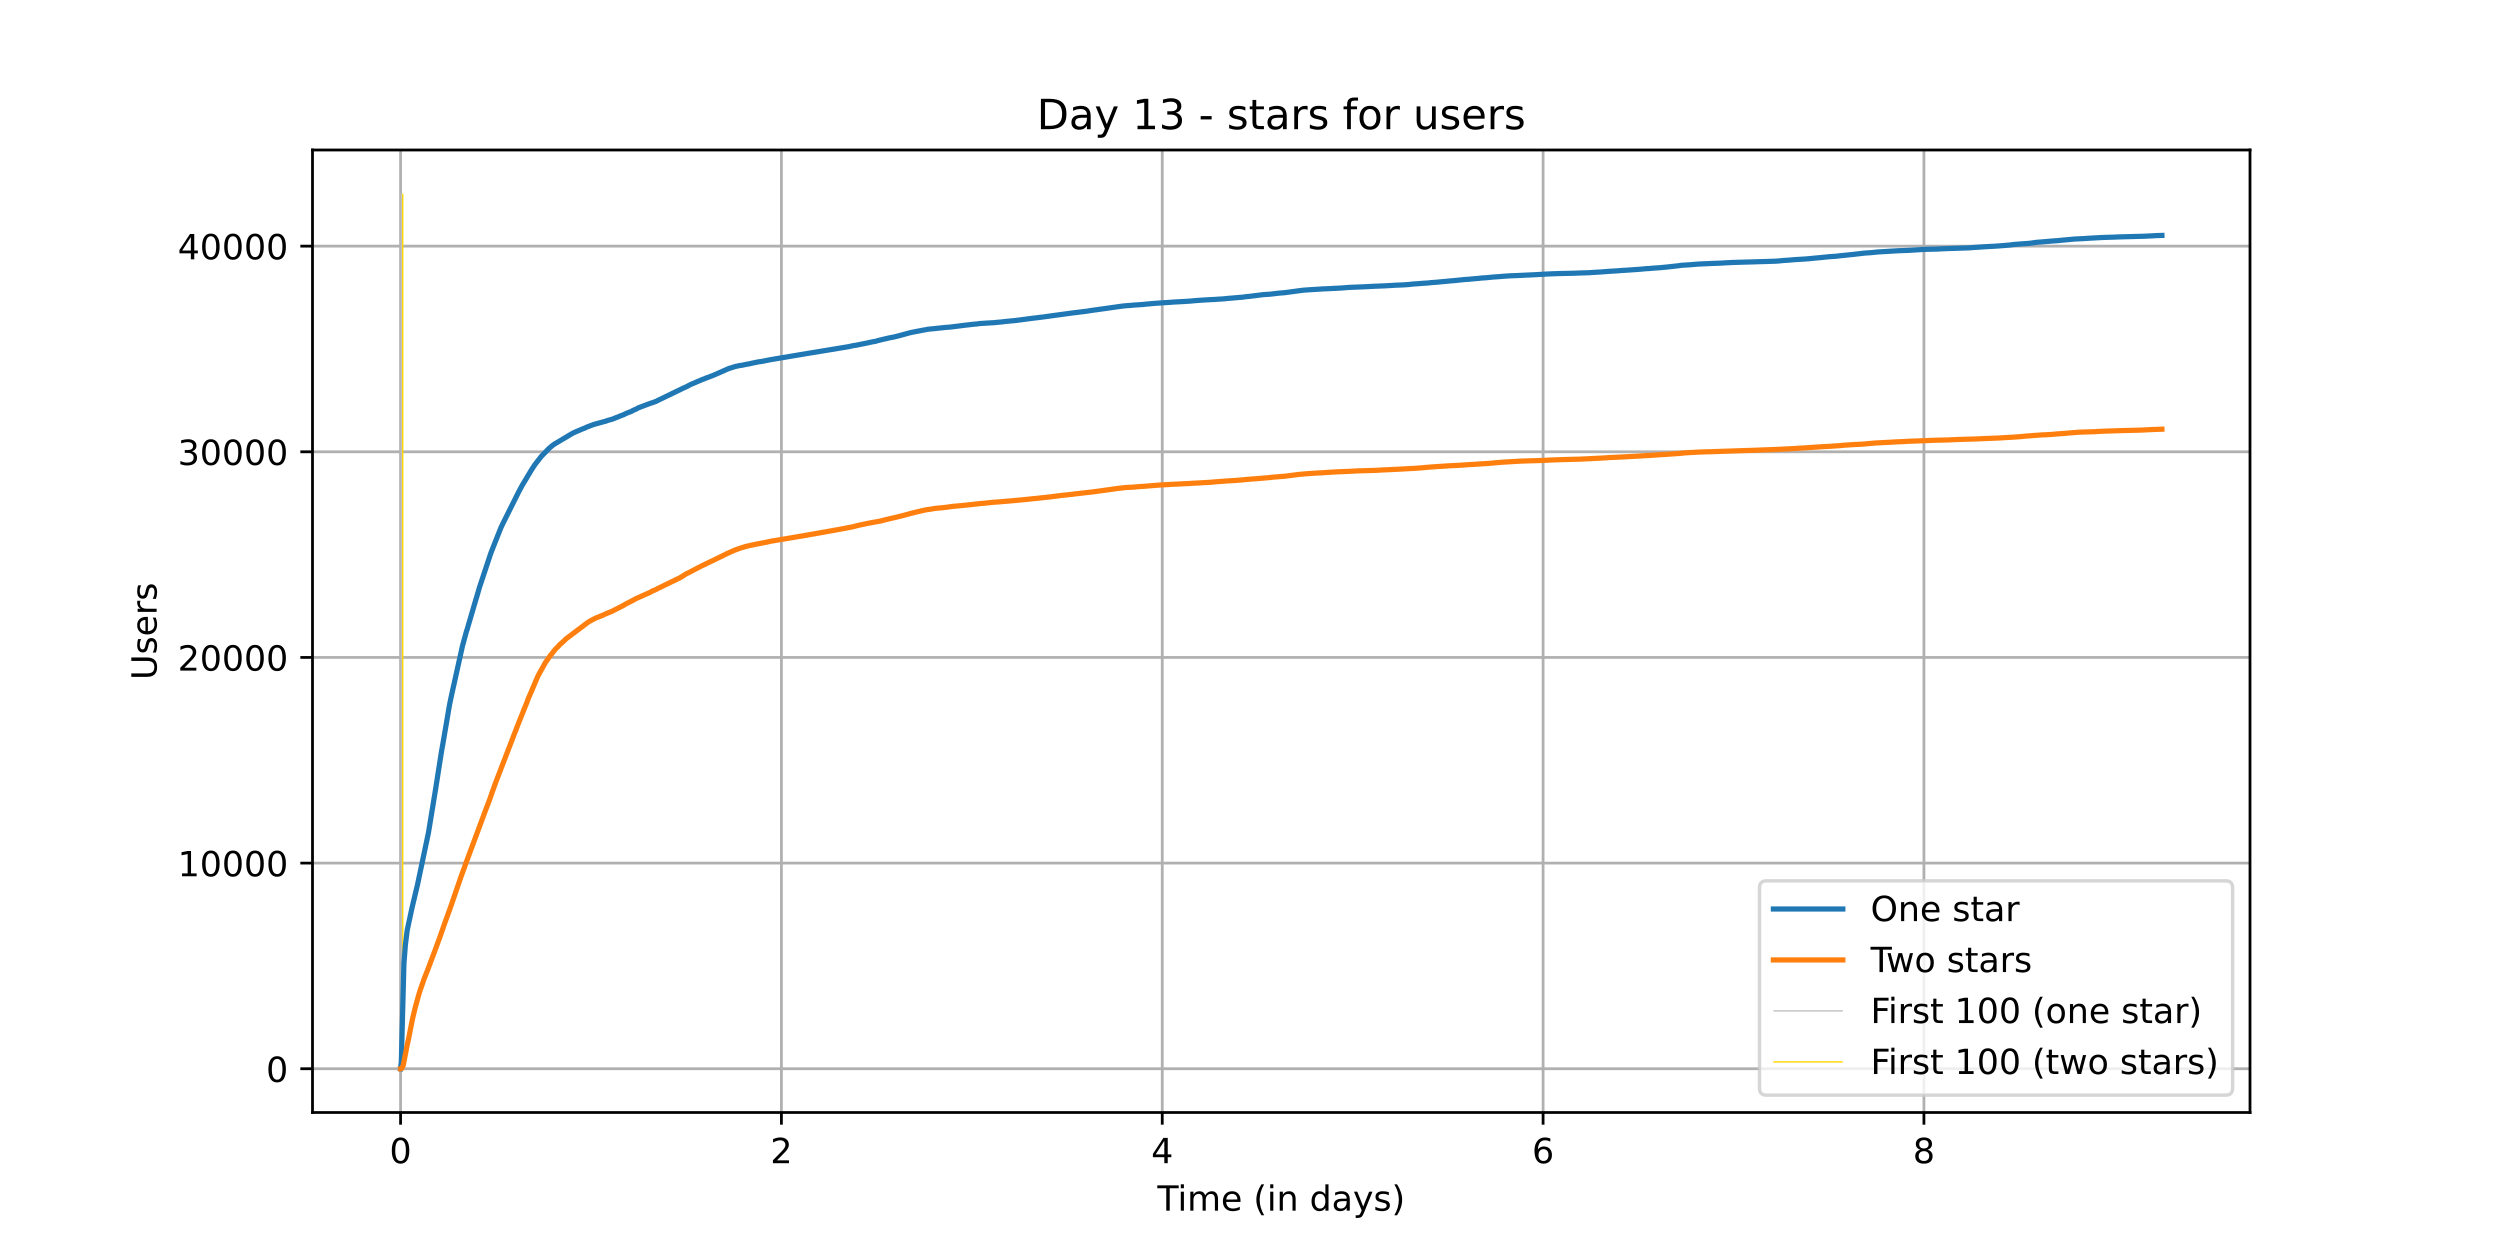 <?xml version="1.0" encoding="utf-8" standalone="no"?>
<!DOCTYPE svg PUBLIC "-//W3C//DTD SVG 1.1//EN"
  "http://www.w3.org/Graphics/SVG/1.1/DTD/svg11.dtd">
<!-- Created with matplotlib (https://matplotlib.org/) -->
<svg height="360pt" version="1.1" viewBox="0 0 720 360" width="720pt" xmlns="http://www.w3.org/2000/svg" xmlns:xlink="http://www.w3.org/1999/xlink">
 <defs>
  <style type="text/css">*{stroke-linecap:butt;stroke-linejoin:round;}</style>
 </defs>
 <g id="figure_1">
  <g id="patch_1">
   <path d="M 0 360 
L 720 360 
L 720 0 
L 0 0 
z
" style="fill:#ffffff;"/>
  </g>
  <g id="axes_1">
   <g id="patch_2">
    <path d="M 90 320.4 
L 648 320.4 
L 648 43.2 
L 90 43.2 
z
" style="fill:#ffffff;"/>
   </g>
   <g id="matplotlib.axis_1">
    <g id="xtick_1">
     <g id="line2d_1">
      <path clip-path="url(#p25617c265f)" d="M 115.364 320.4 
L 115.364 43.2 
" style="fill:none;stroke:#b0b0b0;stroke-linecap:square;stroke-width:0.8;"/>
     </g>
     <g id="line2d_2">
      <defs>
       <path d="M 0 0 
L 0 3.5 
" id="m082f09f59e" style="stroke:#000000;stroke-width:0.8;"/>
      </defs>
      <g>
       <use style="stroke:#000000;stroke-width:0.8;" x="115.364" xlink:href="#m082f09f59e" y="320.4"/>
      </g>
     </g>
     <g id="text_1">
      <!-- 0 -->
      <g transform="translate(112.182 334.998)scale(0.1 -0.1)">
       <defs>
        <path d="M 31.781 66.406 
Q 24.172 66.406 20.328 58.906 
Q 16.5 51.422 16.5 36.375 
Q 16.5 21.391 20.328 13.891 
Q 24.172 6.391 31.781 6.391 
Q 39.453 6.391 43.281 13.891 
Q 47.125 21.391 47.125 36.375 
Q 47.125 51.422 43.281 58.906 
Q 39.453 66.406 31.781 66.406 
z
M 31.781 74.219 
Q 44.047 74.219 50.516 64.516 
Q 56.984 54.828 56.984 36.375 
Q 56.984 17.969 50.516 8.266 
Q 44.047 -1.422 31.781 -1.422 
Q 19.531 -1.422 13.062 8.266 
Q 6.594 17.969 6.594 36.375 
Q 6.594 54.828 13.062 64.516 
Q 19.531 74.219 31.781 74.219 
z
" id="DejaVuSans-48"/>
       </defs>
       <use xlink:href="#DejaVuSans-48"/>
      </g>
     </g>
    </g>
    <g id="xtick_2">
     <g id="line2d_3">
      <path clip-path="url(#p25617c265f)" d="M 225.046 320.4 
L 225.046 43.2 
" style="fill:none;stroke:#b0b0b0;stroke-linecap:square;stroke-width:0.8;"/>
     </g>
     <g id="line2d_4">
      <g>
       <use style="stroke:#000000;stroke-width:0.8;" x="225.046" xlink:href="#m082f09f59e" y="320.4"/>
      </g>
     </g>
     <g id="text_2">
      <!-- 2 -->
      <g transform="translate(221.864 334.998)scale(0.1 -0.1)">
       <defs>
        <path d="M 19.188 8.297 
L 53.609 8.297 
L 53.609 0 
L 7.328 0 
L 7.328 8.297 
Q 12.938 14.109 22.625 23.891 
Q 32.328 33.688 34.812 36.531 
Q 39.547 41.844 41.422 45.531 
Q 43.312 49.219 43.312 52.781 
Q 43.312 58.594 39.234 62.25 
Q 35.156 65.922 28.609 65.922 
Q 23.969 65.922 18.812 64.312 
Q 13.672 62.703 7.812 59.422 
L 7.812 69.391 
Q 13.766 71.781 18.938 73 
Q 24.125 74.219 28.422 74.219 
Q 39.75 74.219 46.484 68.547 
Q 53.219 62.891 53.219 53.422 
Q 53.219 48.922 51.531 44.891 
Q 49.859 40.875 45.406 35.406 
Q 44.188 33.984 37.641 27.219 
Q 31.109 20.453 19.188 8.297 
z
" id="DejaVuSans-50"/>
       </defs>
       <use xlink:href="#DejaVuSans-50"/>
      </g>
     </g>
    </g>
    <g id="xtick_3">
     <g id="line2d_5">
      <path clip-path="url(#p25617c265f)" d="M 334.728 320.4 
L 334.728 43.2 
" style="fill:none;stroke:#b0b0b0;stroke-linecap:square;stroke-width:0.8;"/>
     </g>
     <g id="line2d_6">
      <g>
       <use style="stroke:#000000;stroke-width:0.8;" x="334.728" xlink:href="#m082f09f59e" y="320.4"/>
      </g>
     </g>
     <g id="text_3">
      <!-- 4 -->
      <g transform="translate(331.546 334.998)scale(0.1 -0.1)">
       <defs>
        <path d="M 37.797 64.312 
L 12.891 25.391 
L 37.797 25.391 
z
M 35.203 72.906 
L 47.609 72.906 
L 47.609 25.391 
L 58.016 25.391 
L 58.016 17.188 
L 47.609 17.188 
L 47.609 0 
L 37.797 0 
L 37.797 17.188 
L 4.891 17.188 
L 4.891 26.703 
z
" id="DejaVuSans-52"/>
       </defs>
       <use xlink:href="#DejaVuSans-52"/>
      </g>
     </g>
    </g>
    <g id="xtick_4">
     <g id="line2d_7">
      <path clip-path="url(#p25617c265f)" d="M 444.41 320.4 
L 444.41 43.2 
" style="fill:none;stroke:#b0b0b0;stroke-linecap:square;stroke-width:0.8;"/>
     </g>
     <g id="line2d_8">
      <g>
       <use style="stroke:#000000;stroke-width:0.8;" x="444.41" xlink:href="#m082f09f59e" y="320.4"/>
      </g>
     </g>
     <g id="text_4">
      <!-- 6 -->
      <g transform="translate(441.228 334.998)scale(0.1 -0.1)">
       <defs>
        <path d="M 33.016 40.375 
Q 26.375 40.375 22.484 35.828 
Q 18.609 31.297 18.609 23.391 
Q 18.609 15.531 22.484 10.953 
Q 26.375 6.391 33.016 6.391 
Q 39.656 6.391 43.531 10.953 
Q 47.406 15.531 47.406 23.391 
Q 47.406 31.297 43.531 35.828 
Q 39.656 40.375 33.016 40.375 
z
M 52.594 71.297 
L 52.594 62.312 
Q 48.875 64.062 45.094 64.984 
Q 41.312 65.922 37.594 65.922 
Q 27.828 65.922 22.672 59.328 
Q 17.531 52.734 16.797 39.406 
Q 19.672 43.656 24.016 45.922 
Q 28.375 48.188 33.594 48.188 
Q 44.578 48.188 50.953 41.516 
Q 57.328 34.859 57.328 23.391 
Q 57.328 12.156 50.688 5.359 
Q 44.047 -1.422 33.016 -1.422 
Q 20.359 -1.422 13.672 8.266 
Q 6.984 17.969 6.984 36.375 
Q 6.984 53.656 15.188 63.938 
Q 23.391 74.219 37.203 74.219 
Q 40.922 74.219 44.703 73.484 
Q 48.484 72.75 52.594 71.297 
z
" id="DejaVuSans-54"/>
       </defs>
       <use xlink:href="#DejaVuSans-54"/>
      </g>
     </g>
    </g>
    <g id="xtick_5">
     <g id="line2d_9">
      <path clip-path="url(#p25617c265f)" d="M 554.091 320.4 
L 554.091 43.2 
" style="fill:none;stroke:#b0b0b0;stroke-linecap:square;stroke-width:0.8;"/>
     </g>
     <g id="line2d_10">
      <g>
       <use style="stroke:#000000;stroke-width:0.8;" x="554.091" xlink:href="#m082f09f59e" y="320.4"/>
      </g>
     </g>
     <g id="text_5">
      <!-- 8 -->
      <g transform="translate(550.91 334.998)scale(0.1 -0.1)">
       <defs>
        <path d="M 31.781 34.625 
Q 24.75 34.625 20.719 30.859 
Q 16.703 27.094 16.703 20.516 
Q 16.703 13.922 20.719 10.156 
Q 24.75 6.391 31.781 6.391 
Q 38.812 6.391 42.859 10.172 
Q 46.922 13.969 46.922 20.516 
Q 46.922 27.094 42.891 30.859 
Q 38.875 34.625 31.781 34.625 
z
M 21.922 38.812 
Q 15.578 40.375 12.031 44.719 
Q 8.5 49.078 8.5 55.328 
Q 8.5 64.062 14.719 69.141 
Q 20.953 74.219 31.781 74.219 
Q 42.672 74.219 48.875 69.141 
Q 55.078 64.062 55.078 55.328 
Q 55.078 49.078 51.531 44.719 
Q 48 40.375 41.703 38.812 
Q 48.828 37.156 52.797 32.312 
Q 56.781 27.484 56.781 20.516 
Q 56.781 9.906 50.312 4.234 
Q 43.844 -1.422 31.781 -1.422 
Q 19.734 -1.422 13.25 4.234 
Q 6.781 9.906 6.781 20.516 
Q 6.781 27.484 10.781 32.312 
Q 14.797 37.156 21.922 38.812 
z
M 18.312 54.391 
Q 18.312 48.734 21.844 45.562 
Q 25.391 42.391 31.781 42.391 
Q 38.141 42.391 41.719 45.562 
Q 45.312 48.734 45.312 54.391 
Q 45.312 60.062 41.719 63.234 
Q 38.141 66.406 31.781 66.406 
Q 25.391 66.406 21.844 63.234 
Q 18.312 60.062 18.312 54.391 
z
" id="DejaVuSans-56"/>
       </defs>
       <use xlink:href="#DejaVuSans-56"/>
      </g>
     </g>
    </g>
    <g id="text_6">
     <!-- Time (in days) -->
     <g transform="translate(333.327 348.677)scale(0.1 -0.1)">
      <defs>
       <path d="M -0.297 72.906 
L 61.375 72.906 
L 61.375 64.594 
L 35.5 64.594 
L 35.5 0 
L 25.594 0 
L 25.594 64.594 
L -0.297 64.594 
z
" id="DejaVuSans-84"/>
       <path d="M 9.422 54.688 
L 18.406 54.688 
L 18.406 0 
L 9.422 0 
z
M 9.422 75.984 
L 18.406 75.984 
L 18.406 64.594 
L 9.422 64.594 
z
" id="DejaVuSans-105"/>
       <path d="M 52 44.188 
Q 55.375 50.25 60.062 53.125 
Q 64.75 56 71.094 56 
Q 79.641 56 84.281 50.016 
Q 88.922 44.047 88.922 33.016 
L 88.922 0 
L 79.891 0 
L 79.891 32.719 
Q 79.891 40.578 77.094 44.375 
Q 74.312 48.188 68.609 48.188 
Q 61.625 48.188 57.562 43.547 
Q 53.516 38.922 53.516 30.906 
L 53.516 0 
L 44.484 0 
L 44.484 32.719 
Q 44.484 40.625 41.703 44.406 
Q 38.922 48.188 33.109 48.188 
Q 26.219 48.188 22.156 43.531 
Q 18.109 38.875 18.109 30.906 
L 18.109 0 
L 9.078 0 
L 9.078 54.688 
L 18.109 54.688 
L 18.109 46.188 
Q 21.188 51.219 25.484 53.609 
Q 29.781 56 35.688 56 
Q 41.656 56 45.828 52.969 
Q 50 49.953 52 44.188 
z
" id="DejaVuSans-109"/>
       <path d="M 56.203 29.594 
L 56.203 25.203 
L 14.891 25.203 
Q 15.484 15.922 20.484 11.062 
Q 25.484 6.203 34.422 6.203 
Q 39.594 6.203 44.453 7.469 
Q 49.312 8.734 54.109 11.281 
L 54.109 2.781 
Q 49.266 0.734 44.188 -0.344 
Q 39.109 -1.422 33.891 -1.422 
Q 20.797 -1.422 13.156 6.188 
Q 5.516 13.812 5.516 26.812 
Q 5.516 40.234 12.766 48.109 
Q 20.016 56 32.328 56 
Q 43.359 56 49.781 48.891 
Q 56.203 41.797 56.203 29.594 
z
M 47.219 32.234 
Q 47.125 39.594 43.094 43.984 
Q 39.062 48.391 32.422 48.391 
Q 24.906 48.391 20.391 44.141 
Q 15.875 39.891 15.188 32.172 
z
" id="DejaVuSans-101"/>
       <path id="DejaVuSans-32"/>
       <path d="M 31 75.875 
Q 24.469 64.656 21.281 53.656 
Q 18.109 42.672 18.109 31.391 
Q 18.109 20.125 21.312 9.062 
Q 24.516 -2 31 -13.188 
L 23.188 -13.188 
Q 15.875 -1.703 12.234 9.375 
Q 8.594 20.453 8.594 31.391 
Q 8.594 42.281 12.203 53.312 
Q 15.828 64.359 23.188 75.875 
z
" id="DejaVuSans-40"/>
       <path d="M 54.891 33.016 
L 54.891 0 
L 45.906 0 
L 45.906 32.719 
Q 45.906 40.484 42.875 44.328 
Q 39.844 48.188 33.797 48.188 
Q 26.516 48.188 22.312 43.547 
Q 18.109 38.922 18.109 30.906 
L 18.109 0 
L 9.078 0 
L 9.078 54.688 
L 18.109 54.688 
L 18.109 46.188 
Q 21.344 51.125 25.703 53.562 
Q 30.078 56 35.797 56 
Q 45.219 56 50.047 50.172 
Q 54.891 44.344 54.891 33.016 
z
" id="DejaVuSans-110"/>
       <path d="M 45.406 46.391 
L 45.406 75.984 
L 54.391 75.984 
L 54.391 0 
L 45.406 0 
L 45.406 8.203 
Q 42.578 3.328 38.25 0.953 
Q 33.938 -1.422 27.875 -1.422 
Q 17.969 -1.422 11.734 6.484 
Q 5.516 14.406 5.516 27.297 
Q 5.516 40.188 11.734 48.094 
Q 17.969 56 27.875 56 
Q 33.938 56 38.25 53.625 
Q 42.578 51.266 45.406 46.391 
z
M 14.797 27.297 
Q 14.797 17.391 18.875 11.75 
Q 22.953 6.109 30.078 6.109 
Q 37.203 6.109 41.297 11.75 
Q 45.406 17.391 45.406 27.297 
Q 45.406 37.203 41.297 42.844 
Q 37.203 48.484 30.078 48.484 
Q 22.953 48.484 18.875 42.844 
Q 14.797 37.203 14.797 27.297 
z
" id="DejaVuSans-100"/>
       <path d="M 34.281 27.484 
Q 23.391 27.484 19.188 25 
Q 14.984 22.516 14.984 16.5 
Q 14.984 11.719 18.141 8.906 
Q 21.297 6.109 26.703 6.109 
Q 34.188 6.109 38.703 11.406 
Q 43.219 16.703 43.219 25.484 
L 43.219 27.484 
z
M 52.203 31.203 
L 52.203 0 
L 43.219 0 
L 43.219 8.297 
Q 40.141 3.328 35.547 0.953 
Q 30.953 -1.422 24.312 -1.422 
Q 15.922 -1.422 10.953 3.297 
Q 6 8.016 6 15.922 
Q 6 25.141 12.172 29.828 
Q 18.359 34.516 30.609 34.516 
L 43.219 34.516 
L 43.219 35.406 
Q 43.219 41.609 39.141 45 
Q 35.062 48.391 27.688 48.391 
Q 23 48.391 18.547 47.266 
Q 14.109 46.141 10.016 43.891 
L 10.016 52.203 
Q 14.938 54.109 19.578 55.047 
Q 24.219 56 28.609 56 
Q 40.484 56 46.344 49.844 
Q 52.203 43.703 52.203 31.203 
z
" id="DejaVuSans-97"/>
       <path d="M 32.172 -5.078 
Q 28.375 -14.844 24.75 -17.812 
Q 21.141 -20.797 15.094 -20.797 
L 7.906 -20.797 
L 7.906 -13.281 
L 13.188 -13.281 
Q 16.891 -13.281 18.938 -11.516 
Q 21 -9.766 23.484 -3.219 
L 25.094 0.875 
L 2.984 54.688 
L 12.5 54.688 
L 29.594 11.922 
L 46.688 54.688 
L 56.203 54.688 
z
" id="DejaVuSans-121"/>
       <path d="M 44.281 53.078 
L 44.281 44.578 
Q 40.484 46.531 36.375 47.5 
Q 32.281 48.484 27.875 48.484 
Q 21.188 48.484 17.844 46.438 
Q 14.5 44.391 14.5 40.281 
Q 14.5 37.156 16.891 35.375 
Q 19.281 33.594 26.516 31.984 
L 29.594 31.297 
Q 39.156 29.25 43.188 25.516 
Q 47.219 21.781 47.219 15.094 
Q 47.219 7.469 41.188 3.016 
Q 35.156 -1.422 24.609 -1.422 
Q 20.219 -1.422 15.453 -0.562 
Q 10.688 0.297 5.422 2 
L 5.422 11.281 
Q 10.406 8.688 15.234 7.391 
Q 20.062 6.109 24.812 6.109 
Q 31.156 6.109 34.562 8.281 
Q 37.984 10.453 37.984 14.406 
Q 37.984 18.062 35.516 20.016 
Q 33.062 21.969 24.703 23.781 
L 21.578 24.516 
Q 13.234 26.266 9.516 29.906 
Q 5.812 33.547 5.812 39.891 
Q 5.812 47.609 11.281 51.797 
Q 16.75 56 26.812 56 
Q 31.781 56 36.172 55.266 
Q 40.578 54.547 44.281 53.078 
z
" id="DejaVuSans-115"/>
       <path d="M 8.016 75.875 
L 15.828 75.875 
Q 23.141 64.359 26.781 53.312 
Q 30.422 42.281 30.422 31.391 
Q 30.422 20.453 26.781 9.375 
Q 23.141 -1.703 15.828 -13.188 
L 8.016 -13.188 
Q 14.5 -2 17.703 9.062 
Q 20.906 20.125 20.906 31.391 
Q 20.906 42.672 17.703 53.656 
Q 14.5 64.656 8.016 75.875 
z
" id="DejaVuSans-41"/>
      </defs>
      <use xlink:href="#DejaVuSans-84"/>
      <use x="57.959" xlink:href="#DejaVuSans-105"/>
      <use x="85.742" xlink:href="#DejaVuSans-109"/>
      <use x="183.154" xlink:href="#DejaVuSans-101"/>
      <use x="244.678" xlink:href="#DejaVuSans-32"/>
      <use x="276.465" xlink:href="#DejaVuSans-40"/>
      <use x="315.479" xlink:href="#DejaVuSans-105"/>
      <use x="343.262" xlink:href="#DejaVuSans-110"/>
      <use x="406.641" xlink:href="#DejaVuSans-32"/>
      <use x="438.428" xlink:href="#DejaVuSans-100"/>
      <use x="501.904" xlink:href="#DejaVuSans-97"/>
      <use x="563.184" xlink:href="#DejaVuSans-121"/>
      <use x="622.363" xlink:href="#DejaVuSans-115"/>
      <use x="674.463" xlink:href="#DejaVuSans-41"/>
     </g>
    </g>
   </g>
   <g id="matplotlib.axis_2">
    <g id="ytick_1">
     <g id="line2d_11">
      <path clip-path="url(#p25617c265f)" d="M 90 307.8 
L 648 307.8 
" style="fill:none;stroke:#b0b0b0;stroke-linecap:square;stroke-width:0.8;"/>
     </g>
     <g id="line2d_12">
      <defs>
       <path d="M 0 0 
L -3.5 0 
" id="m11733d21e5" style="stroke:#000000;stroke-width:0.8;"/>
      </defs>
      <g>
       <use style="stroke:#000000;stroke-width:0.8;" x="90" xlink:href="#m11733d21e5" y="307.8"/>
      </g>
     </g>
     <g id="text_7">
      <!-- 0 -->
      <g transform="translate(76.638 311.599)scale(0.1 -0.1)">
       <use xlink:href="#DejaVuSans-48"/>
      </g>
     </g>
    </g>
    <g id="ytick_2">
     <g id="line2d_13">
      <path clip-path="url(#p25617c265f)" d="M 90 248.571 
L 648 248.571 
" style="fill:none;stroke:#b0b0b0;stroke-linecap:square;stroke-width:0.8;"/>
     </g>
     <g id="line2d_14">
      <g>
       <use style="stroke:#000000;stroke-width:0.8;" x="90" xlink:href="#m11733d21e5" y="248.571"/>
      </g>
     </g>
     <g id="text_8">
      <!-- 10000 -->
      <g transform="translate(51.188 252.371)scale(0.1 -0.1)">
       <defs>
        <path d="M 12.406 8.297 
L 28.516 8.297 
L 28.516 63.922 
L 10.984 60.406 
L 10.984 69.391 
L 28.422 72.906 
L 38.281 72.906 
L 38.281 8.297 
L 54.391 8.297 
L 54.391 0 
L 12.406 0 
z
" id="DejaVuSans-49"/>
       </defs>
       <use xlink:href="#DejaVuSans-49"/>
       <use x="63.623" xlink:href="#DejaVuSans-48"/>
       <use x="127.246" xlink:href="#DejaVuSans-48"/>
       <use x="190.869" xlink:href="#DejaVuSans-48"/>
       <use x="254.492" xlink:href="#DejaVuSans-48"/>
      </g>
     </g>
    </g>
    <g id="ytick_3">
     <g id="line2d_15">
      <path clip-path="url(#p25617c265f)" d="M 90 189.343 
L 648 189.343 
" style="fill:none;stroke:#b0b0b0;stroke-linecap:square;stroke-width:0.8;"/>
     </g>
     <g id="line2d_16">
      <g>
       <use style="stroke:#000000;stroke-width:0.8;" x="90" xlink:href="#m11733d21e5" y="189.343"/>
      </g>
     </g>
     <g id="text_9">
      <!-- 20000 -->
      <g transform="translate(51.188 193.142)scale(0.1 -0.1)">
       <use xlink:href="#DejaVuSans-50"/>
       <use x="63.623" xlink:href="#DejaVuSans-48"/>
       <use x="127.246" xlink:href="#DejaVuSans-48"/>
       <use x="190.869" xlink:href="#DejaVuSans-48"/>
       <use x="254.492" xlink:href="#DejaVuSans-48"/>
      </g>
     </g>
    </g>
    <g id="ytick_4">
     <g id="line2d_17">
      <path clip-path="url(#p25617c265f)" d="M 90 130.114 
L 648 130.114 
" style="fill:none;stroke:#b0b0b0;stroke-linecap:square;stroke-width:0.8;"/>
     </g>
     <g id="line2d_18">
      <g>
       <use style="stroke:#000000;stroke-width:0.8;" x="90" xlink:href="#m11733d21e5" y="130.114"/>
      </g>
     </g>
     <g id="text_10">
      <!-- 30000 -->
      <g transform="translate(51.188 133.914)scale(0.1 -0.1)">
       <defs>
        <path d="M 40.578 39.312 
Q 47.656 37.797 51.625 33 
Q 55.609 28.219 55.609 21.188 
Q 55.609 10.406 48.188 4.484 
Q 40.766 -1.422 27.094 -1.422 
Q 22.516 -1.422 17.656 -0.516 
Q 12.797 0.391 7.625 2.203 
L 7.625 11.719 
Q 11.719 9.328 16.594 8.109 
Q 21.484 6.891 26.812 6.891 
Q 36.078 6.891 40.938 10.547 
Q 45.797 14.203 45.797 21.188 
Q 45.797 27.641 41.281 31.266 
Q 36.766 34.906 28.719 34.906 
L 20.219 34.906 
L 20.219 43.016 
L 29.109 43.016 
Q 36.375 43.016 40.234 45.922 
Q 44.094 48.828 44.094 54.297 
Q 44.094 59.906 40.109 62.906 
Q 36.141 65.922 28.719 65.922 
Q 24.656 65.922 20.016 65.031 
Q 15.375 64.156 9.812 62.312 
L 9.812 71.094 
Q 15.438 72.656 20.344 73.438 
Q 25.25 74.219 29.594 74.219 
Q 40.828 74.219 47.359 69.109 
Q 53.906 64.016 53.906 55.328 
Q 53.906 49.266 50.438 45.094 
Q 46.969 40.922 40.578 39.312 
z
" id="DejaVuSans-51"/>
       </defs>
       <use xlink:href="#DejaVuSans-51"/>
       <use x="63.623" xlink:href="#DejaVuSans-48"/>
       <use x="127.246" xlink:href="#DejaVuSans-48"/>
       <use x="190.869" xlink:href="#DejaVuSans-48"/>
       <use x="254.492" xlink:href="#DejaVuSans-48"/>
      </g>
     </g>
    </g>
    <g id="ytick_5">
     <g id="line2d_19">
      <path clip-path="url(#p25617c265f)" d="M 90 70.886 
L 648 70.886 
" style="fill:none;stroke:#b0b0b0;stroke-linecap:square;stroke-width:0.8;"/>
     </g>
     <g id="line2d_20">
      <g>
       <use style="stroke:#000000;stroke-width:0.8;" x="90" xlink:href="#m11733d21e5" y="70.886"/>
      </g>
     </g>
     <g id="text_11">
      <!-- 40000 -->
      <g transform="translate(51.188 74.685)scale(0.1 -0.1)">
       <use xlink:href="#DejaVuSans-52"/>
       <use x="63.623" xlink:href="#DejaVuSans-48"/>
       <use x="127.246" xlink:href="#DejaVuSans-48"/>
       <use x="190.869" xlink:href="#DejaVuSans-48"/>
       <use x="254.492" xlink:href="#DejaVuSans-48"/>
      </g>
     </g>
    </g>
    <g id="text_12">
     <!-- Users -->
     <g transform="translate(45.108 195.801)rotate(-90)scale(0.1 -0.1)">
      <defs>
       <path d="M 8.688 72.906 
L 18.609 72.906 
L 18.609 28.609 
Q 18.609 16.891 22.844 11.734 
Q 27.094 6.594 36.625 6.594 
Q 46.094 6.594 50.344 11.734 
Q 54.594 16.891 54.594 28.609 
L 54.594 72.906 
L 64.5 72.906 
L 64.5 27.391 
Q 64.5 13.141 57.438 5.859 
Q 50.391 -1.422 36.625 -1.422 
Q 22.797 -1.422 15.734 5.859 
Q 8.688 13.141 8.688 27.391 
z
" id="DejaVuSans-85"/>
       <path d="M 41.109 46.297 
Q 39.594 47.172 37.812 47.578 
Q 36.031 48 33.891 48 
Q 26.266 48 22.188 43.047 
Q 18.109 38.094 18.109 28.812 
L 18.109 0 
L 9.078 0 
L 9.078 54.688 
L 18.109 54.688 
L 18.109 46.188 
Q 20.953 51.172 25.484 53.578 
Q 30.031 56 36.531 56 
Q 37.453 56 38.578 55.875 
Q 39.703 55.766 41.062 55.516 
z
" id="DejaVuSans-114"/>
      </defs>
      <use xlink:href="#DejaVuSans-85"/>
      <use x="73.193" xlink:href="#DejaVuSans-115"/>
      <use x="125.293" xlink:href="#DejaVuSans-101"/>
      <use x="186.816" xlink:href="#DejaVuSans-114"/>
      <use x="227.93" xlink:href="#DejaVuSans-115"/>
     </g>
    </g>
   </g>
   <g id="LineCollection_1">
    <path clip-path="url(#p25617c265f)" d="M 115.576 307.8 
L 115.576 55.8 
" style="fill:none;stroke:#c0c0c0;stroke-width:0.4;"/>
   </g>
   <g id="LineCollection_2">
    <path clip-path="url(#p25617c265f)" d="M 115.991 307.8 
L 115.991 55.8 
" style="fill:none;stroke:#ffd700;stroke-width:0.4;"/>
   </g>
   <g id="line2d_21">
    <path clip-path="url(#p25617c265f)" d="M 115.364 307.8 
L 115.576 305.834 
L 116.33 277.57 
L 116.745 272.204 
L 117.274 267.904 
L 118.671 261.4 
L 119.916 256.159 
L 120.256 254.737 
L 123.388 239.853 
L 123.954 236.418 
L 125.464 227.19 
L 127.161 216.375 
L 127.539 214.254 
L 128.445 208.983 
L 129.427 203.185 
L 129.879 200.964 
L 133.201 185.996 
L 134.333 181.856 
L 134.597 181.069 
L 134.861 180.139 
L 137.088 172.546 
L 137.353 171.711 
L 138.069 169.217 
L 141.355 159.32 
L 141.732 158.36 
L 142.034 157.579 
L 144.261 151.982 
L 144.751 150.933 
L 149.431 141.563 
L 150.148 140.242 
L 150.526 139.544 
L 150.753 139.182 
L 153.017 135.403 
L 153.658 134.414 
L 154.036 133.84 
L 154.376 133.384 
L 155.886 131.453 
L 158.188 129.066 
L 158.83 128.539 
L 159.169 128.243 
L 159.433 128.077 
L 159.735 127.864 
L 164.491 125.027 
L 164.755 124.879 
L 165.321 124.576 
L 168.076 123.404 
L 168.378 123.315 
L 168.907 123.042 
L 169.359 122.859 
L 170.605 122.391 
L 171.208 122.19 
L 174.568 121.26 
L 174.945 121.106 
L 175.285 121.011 
L 176.153 120.774 
L 176.342 120.727 
L 177.549 120.229 
L 177.964 120.087 
L 178.191 119.998 
L 178.53 119.832 
L 179.021 119.649 
L 179.512 119.471 
L 180.493 118.991 
L 180.795 118.885 
L 181.135 118.737 
L 181.777 118.523 
L 182.23 118.245 
L 182.947 117.913 
L 183.248 117.813 
L 183.739 117.499 
L 185.099 116.977 
L 185.627 116.782 
L 186.91 116.296 
L 187.476 116.107 
L 188.345 115.817 
L 188.723 115.663 
L 188.99 115.58 
L 189.443 115.325 
L 196.427 111.955 
L 196.691 111.819 
L 197.634 111.404 
L 198.993 110.687 
L 199.446 110.51 
L 202.39 109.248 
L 202.919 109.076 
L 203.258 108.905 
L 203.712 108.751 
L 205.486 108.075 
L 209.978 106.097 
L 210.356 106.002 
L 211.111 105.76 
L 211.79 105.546 
L 212.961 105.292 
L 213.716 105.191 
L 214.208 105.078 
L 215.113 104.901 
L 215.679 104.806 
L 216.17 104.688 
L 218.133 104.273 
L 218.511 104.202 
L 219.379 104.095 
L 221.795 103.604 
L 222.55 103.479 
L 233.051 101.708 
L 233.768 101.596 
L 244.677 99.795 
L 244.904 99.718 
L 245.885 99.517 
L 246.602 99.416 
L 247.697 99.191 
L 249.961 98.741 
L 250.225 98.67 
L 251.32 98.433 
L 252.074 98.326 
L 252.754 98.113 
L 254.415 97.71 
L 255.811 97.379 
L 256.755 97.189 
L 257.284 97.1 
L 257.623 97.012 
L 258.907 96.698 
L 261.89 95.88 
L 262.306 95.78 
L 262.759 95.679 
L 265.968 95.063 
L 266.76 94.927 
L 267.213 94.82 
L 269.064 94.642 
L 270.083 94.536 
L 272.235 94.305 
L 273.67 94.198 
L 277.067 93.772 
L 277.897 93.665 
L 280.312 93.393 
L 281.407 93.292 
L 282.086 93.191 
L 283.596 93.085 
L 284.69 93.02 
L 286.464 92.919 
L 287.031 92.848 
L 288.162 92.747 
L 288.653 92.7 
L 289.483 92.593 
L 291.408 92.404 
L 292.541 92.297 
L 296.767 91.74 
L 297.522 91.639 
L 298.051 91.586 
L 301.827 91.101 
L 302.544 90.994 
L 308.206 90.224 
L 308.999 90.117 
L 312.511 89.679 
L 313.341 89.578 
L 313.795 89.484 
L 314.475 89.389 
L 314.853 89.33 
L 315.683 89.223 
L 323.158 88.169 
L 324.102 88.062 
L 325.424 87.967 
L 326.556 87.861 
L 327.726 87.79 
L 329.275 87.683 
L 329.879 87.606 
L 331.086 87.505 
L 331.426 87.464 
L 332.973 87.334 
L 334.634 87.227 
L 335.087 87.191 
L 336.823 87.085 
L 338.144 86.984 
L 340.071 86.878 
L 341.053 86.83 
L 342.676 86.724 
L 344.414 86.564 
L 345.923 86.457 
L 347.093 86.386 
L 348.867 86.279 
L 349.849 86.238 
L 351.396 86.131 
L 352.491 86.066 
L 353.396 85.959 
L 354.868 85.841 
L 356.039 85.74 
L 356.567 85.687 
L 357.964 85.58 
L 358.719 85.456 
L 359.889 85.349 
L 360.493 85.272 
L 363.927 84.84 
L 365.739 84.733 
L 368.533 84.402 
L 369.967 84.295 
L 375.255 83.584 
L 376.729 83.478 
L 377.898 83.401 
L 379.672 83.294 
L 380.88 83.211 
L 383.295 83.105 
L 384.314 83.051 
L 386.239 82.951 
L 386.692 82.921 
L 387.937 82.814 
L 389.107 82.743 
L 391.9 82.637 
L 392.806 82.601 
L 394.806 82.495 
L 395.863 82.441 
L 398.504 82.335 
L 399.561 82.281 
L 401.335 82.175 
L 401.788 82.145 
L 404.279 82.044 
L 405.563 81.956 
L 406.544 81.849 
L 406.808 81.813 
L 408.355 81.707 
L 409.827 81.588 
L 411.412 81.488 
L 412.017 81.405 
L 413.488 81.298 
L 413.941 81.263 
L 414.998 81.156 
L 416.583 81.014 
L 417.64 80.907 
L 418.093 80.872 
L 419.338 80.765 
L 421.604 80.522 
L 423.115 80.416 
L 424.851 80.25 
L 426.06 80.149 
L 426.438 80.09 
L 428.061 79.983 
L 430.025 79.788 
L 431.574 79.681 
L 432.971 79.569 
L 434.556 79.462 
L 434.858 79.438 
L 437.539 79.332 
L 437.954 79.314 
L 439.049 79.255 
L 441.502 79.148 
L 442.559 79.089 
L 444.483 78.982 
L 445.653 78.911 
L 448.296 78.811 
L 448.711 78.793 
L 453.467 78.686 
L 454.486 78.639 
L 457.693 78.538 
L 458.146 78.503 
L 459.808 78.396 
L 460.864 78.343 
L 462.185 78.236 
L 463.544 78.135 
L 465.431 78.029 
L 466.903 77.91 
L 468.639 77.804 
L 469.96 77.709 
L 471.546 77.602 
L 472.98 77.484 
L 474.037 77.377 
L 475.056 77.33 
L 476.151 77.223 
L 476.603 77.194 
L 478.151 77.093 
L 478.718 77.028 
L 479.925 76.921 
L 482.416 76.643 
L 483.435 76.536 
L 484.19 76.412 
L 485.851 76.305 
L 487.02 76.228 
L 488.19 76.122 
L 489.474 76.033 
L 491.927 75.926 
L 492.908 75.879 
L 495.739 75.772 
L 496.946 75.695 
L 499.06 75.589 
L 499.89 75.565 
L 503.476 75.458 
L 504.268 75.44 
L 507.665 75.334 
L 508.457 75.316 
L 511.703 75.209 
L 513.515 75.032 
L 515.176 74.925 
L 516.798 74.777 
L 518.535 74.676 
L 518.988 74.647 
L 520.195 74.57 
L 521.403 74.463 
L 523.328 74.274 
L 524.611 74.167 
L 525.215 74.09 
L 527.026 73.912 
L 528.725 73.806 
L 529.291 73.741 
L 530.122 73.64 
L 530.613 73.593 
L 531.631 73.486 
L 533.708 73.273 
L 534.614 73.166 
L 537.143 72.876 
L 538.803 72.769 
L 540.879 72.556 
L 542.728 72.449 
L 543.823 72.384 
L 545.634 72.278 
L 546.805 72.207 
L 549.711 72.1 
L 550.805 72.035 
L 552.579 71.928 
L 553.9 71.828 
L 558.203 71.721 
L 559.335 71.65 
L 562.165 71.543 
L 562.996 71.52 
L 566.207 71.413 
L 567.037 71.389 
L 568.32 71.283 
L 569.604 71.194 
L 571.302 71.087 
L 572.51 71.01 
L 574.51 70.904 
L 575.717 70.821 
L 577.113 70.714 
L 577.415 70.69 
L 578.472 70.59 
L 578.925 70.56 
L 579.642 70.453 
L 581.227 70.311 
L 582.699 70.205 
L 583.982 70.116 
L 585.039 70.009 
L 585.303 69.962 
L 586.059 69.855 
L 586.663 69.778 
L 587.946 69.683 
L 589.192 69.577 
L 590.854 69.429 
L 592.402 69.322 
L 594.214 69.144 
L 595.423 69.038 
L 595.913 68.99 
L 596.895 68.89 
L 597.386 68.848 
L 599.537 68.742 
L 599.953 68.724 
L 601.538 68.617 
L 602.671 68.552 
L 604.559 68.446 
L 605.577 68.392 
L 609.049 68.286 
L 610.069 68.238 
L 613.88 68.132 
L 614.711 68.114 
L 618.032 68.019 
L 618.334 67.995 
L 620.485 67.889 
L 620.938 67.853 
L 622.636 67.8 
L 622.636 67.8 
" style="fill:none;stroke:#1f77b4;stroke-linecap:square;stroke-width:1.5;"/>
   </g>
   <g id="line2d_22">
    <path clip-path="url(#p25617c265f)" d="M 115.364 307.8 
L 115.689 307.729 
L 116.029 307.071 
L 116.179 306.586 
L 117.199 301.344 
L 117.689 299.07 
L 118.746 293.686 
L 119.614 290.043 
L 120.104 288.296 
L 120.52 286.768 
L 120.973 285.287 
L 122.18 281.816 
L 122.595 280.762 
L 122.935 279.957 
L 125.275 273.732 
L 126.746 269.716 
L 128.143 265.706 
L 128.369 265.084 
L 129.653 261.56 
L 130.031 260.459 
L 130.635 258.7 
L 130.937 257.811 
L 131.503 256.182 
L 132.899 252.131 
L 133.541 250.384 
L 133.73 249.88 
L 134.107 248.773 
L 134.258 248.406 
L 134.597 247.476 
L 140.109 232.627 
L 140.336 232.082 
L 141.128 229.968 
L 141.393 229.192 
L 141.619 228.529 
L 142.713 225.472 
L 149.13 208.794 
L 149.394 208.13 
L 151.696 202.397 
L 152.149 201.165 
L 152.45 200.484 
L 152.828 199.631 
L 154.829 194.91 
L 155.055 194.454 
L 157.169 190.652 
L 157.395 190.362 
L 157.886 189.663 
L 158.15 189.272 
L 158.603 188.65 
L 158.83 188.395 
L 159.698 187.294 
L 159.962 186.98 
L 160.641 186.281 
L 160.83 186.091 
L 161.32 185.529 
L 161.509 185.398 
L 162.037 184.942 
L 163.057 183.971 
L 163.207 183.846 
L 169.208 179.316 
L 169.887 178.877 
L 171.246 178.161 
L 172.152 177.758 
L 172.379 177.675 
L 172.643 177.568 
L 173.133 177.373 
L 173.625 177.183 
L 174.228 176.887 
L 174.87 176.615 
L 176.191 176.082 
L 179.436 174.423 
L 180.191 173.967 
L 182.418 172.83 
L 182.683 172.664 
L 183.211 172.386 
L 187.401 170.52 
L 187.665 170.342 
L 188.043 170.123 
L 188.382 170.023 
L 189.103 169.691 
L 189.481 169.466 
L 189.821 169.312 
L 190.274 169.087 
L 195.935 166.339 
L 196.351 166.084 
L 197.068 165.628 
L 197.597 165.278 
L 197.974 165.118 
L 198.314 164.935 
L 198.653 164.775 
L 200.88 163.596 
L 202.088 162.974 
L 209.034 159.622 
L 209.374 159.409 
L 209.79 159.255 
L 210.242 159.036 
L 211.149 158.651 
L 211.413 158.514 
L 211.715 158.408 
L 212.998 157.928 
L 213.641 157.727 
L 213.905 157.65 
L 214.698 157.395 
L 215.226 157.288 
L 215.566 157.188 
L 216.095 157.081 
L 217.907 156.696 
L 218.322 156.619 
L 221.04 156.092 
L 221.53 155.974 
L 222.021 155.867 
L 230.933 154.368 
L 237.279 153.255 
L 237.544 153.208 
L 242.375 152.343 
L 242.79 152.26 
L 245.772 151.685 
L 246.489 151.472 
L 248.074 151.111 
L 249.131 150.898 
L 249.584 150.791 
L 253.659 150.039 
L 254.301 149.861 
L 255.509 149.565 
L 256.982 149.216 
L 257.472 149.115 
L 259.171 148.694 
L 259.625 148.588 
L 260.681 148.309 
L 261.286 148.144 
L 262.192 147.895 
L 263.967 147.445 
L 265.515 147.101 
L 265.779 147.024 
L 266.232 146.929 
L 266.723 146.823 
L 267.101 146.763 
L 267.705 146.687 
L 268.384 146.58 
L 269.252 146.426 
L 271.103 146.248 
L 272.046 146.153 
L 272.386 146.112 
L 273.217 146.011 
L 273.934 145.893 
L 274.878 145.792 
L 275.406 145.739 
L 276.614 145.632 
L 277.105 145.585 
L 278.237 145.478 
L 280.501 145.229 
L 281.445 145.123 
L 282.048 145.046 
L 283.407 144.939 
L 285.71 144.691 
L 286.917 144.59 
L 287.332 144.572 
L 288.54 144.471 
L 289.068 144.418 
L 290.464 144.311 
L 292.126 144.163 
L 293.333 144.057 
L 295.409 143.844 
L 296.579 143.737 
L 296.956 143.672 
L 298.202 143.565 
L 298.693 143.518 
L 299.599 143.411 
L 301.789 143.18 
L 302.695 143.074 
L 303.299 142.991 
L 304.167 142.884 
L 304.771 142.807 
L 305.563 142.7 
L 306.092 142.641 
L 307.186 142.541 
L 307.791 142.464 
L 308.848 142.363 
L 309.604 142.238 
L 310.622 142.138 
L 311.227 142.061 
L 313.682 141.782 
L 314.664 141.676 
L 320.78 140.835 
L 321.422 140.728 
L 324.216 140.402 
L 326.367 140.296 
L 327.99 140.148 
L 329.69 140.041 
L 331.313 139.899 
L 332.747 139.792 
L 334.219 139.674 
L 336.219 139.567 
L 337.465 139.484 
L 339.805 139.378 
L 340.864 139.324 
L 342.904 139.224 
L 343.206 139.188 
L 345.433 139.082 
L 346.64 138.999 
L 348.754 138.898 
L 349.358 138.821 
L 350.642 138.72 
L 351.132 138.679 
L 352.566 138.584 
L 352.906 138.543 
L 354.567 138.436 
L 355.548 138.389 
L 356.945 138.282 
L 357.247 138.252 
L 358.455 138.146 
L 358.681 138.11 
L 360.002 138.004 
L 360.342 137.962 
L 361.927 137.861 
L 362.417 137.814 
L 363.814 137.707 
L 365.588 137.542 
L 366.456 137.435 
L 366.909 137.399 
L 368.193 137.299 
L 368.684 137.257 
L 370.043 137.151 
L 374.007 136.641 
L 375.142 136.541 
L 375.444 136.511 
L 376.729 136.404 
L 377.898 136.327 
L 379.483 136.221 
L 380.427 136.185 
L 381.899 136.079 
L 383.069 136.002 
L 385.031 135.895 
L 386.013 135.848 
L 388.692 135.747 
L 389.145 135.717 
L 391.032 135.611 
L 391.862 135.593 
L 395.56 135.486 
L 396.504 135.451 
L 398.127 135.344 
L 398.995 135.315 
L 401.146 135.208 
L 402.089 135.167 
L 404.014 135.066 
L 404.468 135.036 
L 406.468 134.93 
L 407.563 134.87 
L 409.035 134.764 
L 410.733 134.61 
L 412.092 134.503 
L 413.45 134.397 
L 415.376 134.29 
L 415.866 134.243 
L 417.489 134.136 
L 418.432 134.095 
L 420.66 133.988 
L 421.982 133.887 
L 423.379 133.787 
L 423.757 133.775 
L 425.493 133.668 
L 426.815 133.573 
L 428.553 133.479 
L 428.854 133.449 
L 430.063 133.348 
L 430.591 133.289 
L 431.838 133.182 
L 433.198 133.082 
L 434.858 132.981 
L 435.273 132.957 
L 437.085 132.851 
L 438.143 132.797 
L 441.275 132.691 
L 442.068 132.679 
L 445.049 132.572 
L 446.182 132.501 
L 449.013 132.395 
L 449.843 132.371 
L 453.769 132.264 
L 454.523 132.253 
L 456.863 132.146 
L 457.92 132.093 
L 460.034 131.986 
L 460.977 131.945 
L 462.713 131.838 
L 463.242 131.785 
L 465.733 131.678 
L 466.714 131.631 
L 468.714 131.524 
L 469.847 131.459 
L 471.848 131.358 
L 472.338 131.317 
L 474.151 131.21 
L 475.056 131.175 
L 476.49 131.068 
L 477.698 130.991 
L 479.17 130.884 
L 480.113 130.843 
L 481.623 130.736 
L 483.02 130.63 
L 484.341 130.529 
L 484.945 130.452 
L 486.115 130.375 
L 488.002 130.268 
L 489.059 130.209 
L 492.002 130.103 
L 492.72 130.097 
L 495.701 129.99 
L 496.531 129.966 
L 499.475 129.86 
L 500.343 129.83 
L 503.777 129.723 
L 504.646 129.7 
L 507.363 129.593 
L 508.269 129.558 
L 511.213 129.451 
L 512.156 129.41 
L 514.421 129.303 
L 515.44 129.25 
L 517.289 129.143 
L 518.497 129.066 
L 520.384 128.959 
L 520.913 128.906 
L 522.044 128.835 
L 523.743 128.728 
L 525.026 128.634 
L 527.29 128.527 
L 528.612 128.426 
L 530.198 128.32 
L 530.801 128.243 
L 531.972 128.166 
L 533.481 128.059 
L 534.539 128.006 
L 536.539 127.905 
L 537.03 127.858 
L 538.237 127.751 
L 539.973 127.591 
L 541.898 127.491 
L 542.2 127.467 
L 544.502 127.36 
L 545.785 127.271 
L 548.427 127.165 
L 549.635 127.088 
L 552.654 126.981 
L 553.598 126.94 
L 556.278 126.833 
L 557.221 126.792 
L 561.524 126.691 
L 562.014 126.649 
L 564.619 126.543 
L 565.411 126.525 
L 569.264 126.418 
L 570.283 126.365 
L 572.736 126.259 
L 573.566 126.235 
L 576.019 126.128 
L 577.34 126.034 
L 579.415 125.927 
L 580.699 125.838 
L 582.057 125.737 
L 582.51 125.702 
L 583.379 125.595 
L 584.473 125.53 
L 585.605 125.423 
L 586.738 125.358 
L 588.097 125.252 
L 588.966 125.222 
L 590.854 125.115 
L 592.591 124.956 
L 594.063 124.855 
L 594.516 124.825 
L 595.724 124.719 
L 597.272 124.588 
L 598.707 124.482 
L 599.688 124.434 
L 603.238 124.328 
L 604.445 124.245 
L 607.049 124.138 
L 607.918 124.115 
L 611.125 124.008 
L 611.918 123.99 
L 616.258 123.884 
L 617.239 123.842 
L 619.202 123.741 
L 619.655 123.712 
L 622.636 123.611 
L 622.636 123.611 
" style="fill:none;stroke:#ff7f0e;stroke-linecap:square;stroke-width:1.5;"/>
   </g>
   <g id="patch_3">
    <path d="M 90 320.4 
L 90 43.2 
" style="fill:none;stroke:#000000;stroke-linecap:square;stroke-linejoin:miter;stroke-width:0.8;"/>
   </g>
   <g id="patch_4">
    <path d="M 648 320.4 
L 648 43.2 
" style="fill:none;stroke:#000000;stroke-linecap:square;stroke-linejoin:miter;stroke-width:0.8;"/>
   </g>
   <g id="patch_5">
    <path d="M 90 320.4 
L 648 320.4 
" style="fill:none;stroke:#000000;stroke-linecap:square;stroke-linejoin:miter;stroke-width:0.8;"/>
   </g>
   <g id="patch_6">
    <path d="M 90 43.2 
L 648 43.2 
" style="fill:none;stroke:#000000;stroke-linecap:square;stroke-linejoin:miter;stroke-width:0.8;"/>
   </g>
   <g id="text_13">
    <!-- Day 13 - stars for users -->
    <g transform="translate(298.609 37.2)scale(0.12 -0.12)">
     <defs>
      <path d="M 19.672 64.797 
L 19.672 8.109 
L 31.594 8.109 
Q 46.688 8.109 53.688 14.938 
Q 60.688 21.781 60.688 36.531 
Q 60.688 51.172 53.688 57.984 
Q 46.688 64.797 31.594 64.797 
z
M 9.812 72.906 
L 30.078 72.906 
Q 51.266 72.906 61.172 64.094 
Q 71.094 55.281 71.094 36.531 
Q 71.094 17.672 61.125 8.828 
Q 51.172 0 30.078 0 
L 9.812 0 
z
" id="DejaVuSans-68"/>
      <path d="M 4.891 31.391 
L 31.203 31.391 
L 31.203 23.391 
L 4.891 23.391 
z
" id="DejaVuSans-45"/>
      <path d="M 18.312 70.219 
L 18.312 54.688 
L 36.812 54.688 
L 36.812 47.703 
L 18.312 47.703 
L 18.312 18.016 
Q 18.312 11.328 20.141 9.422 
Q 21.969 7.516 27.594 7.516 
L 36.812 7.516 
L 36.812 0 
L 27.594 0 
Q 17.188 0 13.234 3.875 
Q 9.281 7.766 9.281 18.016 
L 9.281 47.703 
L 2.688 47.703 
L 2.688 54.688 
L 9.281 54.688 
L 9.281 70.219 
z
" id="DejaVuSans-116"/>
      <path d="M 37.109 75.984 
L 37.109 68.5 
L 28.516 68.5 
Q 23.688 68.5 21.797 66.547 
Q 19.922 64.594 19.922 59.516 
L 19.922 54.688 
L 34.719 54.688 
L 34.719 47.703 
L 19.922 47.703 
L 19.922 0 
L 10.891 0 
L 10.891 47.703 
L 2.297 47.703 
L 2.297 54.688 
L 10.891 54.688 
L 10.891 58.5 
Q 10.891 67.625 15.141 71.797 
Q 19.391 75.984 28.609 75.984 
z
" id="DejaVuSans-102"/>
      <path d="M 30.609 48.391 
Q 23.391 48.391 19.188 42.75 
Q 14.984 37.109 14.984 27.297 
Q 14.984 17.484 19.156 11.844 
Q 23.344 6.203 30.609 6.203 
Q 37.797 6.203 41.984 11.859 
Q 46.188 17.531 46.188 27.297 
Q 46.188 37.016 41.984 42.703 
Q 37.797 48.391 30.609 48.391 
z
M 30.609 56 
Q 42.328 56 49.016 48.375 
Q 55.719 40.766 55.719 27.297 
Q 55.719 13.875 49.016 6.219 
Q 42.328 -1.422 30.609 -1.422 
Q 18.844 -1.422 12.172 6.219 
Q 5.516 13.875 5.516 27.297 
Q 5.516 40.766 12.172 48.375 
Q 18.844 56 30.609 56 
z
" id="DejaVuSans-111"/>
      <path d="M 8.5 21.578 
L 8.5 54.688 
L 17.484 54.688 
L 17.484 21.922 
Q 17.484 14.156 20.5 10.266 
Q 23.531 6.391 29.594 6.391 
Q 36.859 6.391 41.078 11.031 
Q 45.312 15.672 45.312 23.688 
L 45.312 54.688 
L 54.297 54.688 
L 54.297 0 
L 45.312 0 
L 45.312 8.406 
Q 42.047 3.422 37.719 1 
Q 33.406 -1.422 27.688 -1.422 
Q 18.266 -1.422 13.375 4.438 
Q 8.5 10.297 8.5 21.578 
z
M 31.109 56 
z
" id="DejaVuSans-117"/>
     </defs>
     <use xlink:href="#DejaVuSans-68"/>
     <use x="77.002" xlink:href="#DejaVuSans-97"/>
     <use x="138.281" xlink:href="#DejaVuSans-121"/>
     <use x="197.461" xlink:href="#DejaVuSans-32"/>
     <use x="229.248" xlink:href="#DejaVuSans-49"/>
     <use x="292.871" xlink:href="#DejaVuSans-51"/>
     <use x="356.494" xlink:href="#DejaVuSans-32"/>
     <use x="388.281" xlink:href="#DejaVuSans-45"/>
     <use x="424.365" xlink:href="#DejaVuSans-32"/>
     <use x="456.152" xlink:href="#DejaVuSans-115"/>
     <use x="508.252" xlink:href="#DejaVuSans-116"/>
     <use x="547.461" xlink:href="#DejaVuSans-97"/>
     <use x="608.74" xlink:href="#DejaVuSans-114"/>
     <use x="649.854" xlink:href="#DejaVuSans-115"/>
     <use x="701.953" xlink:href="#DejaVuSans-32"/>
     <use x="733.74" xlink:href="#DejaVuSans-102"/>
     <use x="768.945" xlink:href="#DejaVuSans-111"/>
     <use x="830.127" xlink:href="#DejaVuSans-114"/>
     <use x="871.24" xlink:href="#DejaVuSans-32"/>
     <use x="903.027" xlink:href="#DejaVuSans-117"/>
     <use x="966.406" xlink:href="#DejaVuSans-115"/>
     <use x="1018.506" xlink:href="#DejaVuSans-101"/>
     <use x="1080.029" xlink:href="#DejaVuSans-114"/>
     <use x="1121.143" xlink:href="#DejaVuSans-115"/>
    </g>
   </g>
   <g id="legend_1">
    <g id="patch_7">
     <path d="M 508.734 315.4 
L 641 315.4 
Q 643 315.4 643 313.4 
L 643 255.688 
Q 643 253.688 641 253.688 
L 508.734 253.688 
Q 506.734 253.688 506.734 255.688 
L 506.734 313.4 
Q 506.734 315.4 508.734 315.4 
z
" style="fill:#ffffff;opacity:0.8;stroke:#cccccc;stroke-linejoin:miter;"/>
    </g>
    <g id="line2d_23">
     <path d="M 510.734 261.786 
L 530.734 261.786 
" style="fill:none;stroke:#1f77b4;stroke-linecap:square;stroke-width:1.5;"/>
    </g>
    <g id="line2d_24"/>
    <g id="text_14">
     <!-- One star -->
     <g transform="translate(538.734 265.286)scale(0.1 -0.1)">
      <defs>
       <path d="M 39.406 66.219 
Q 28.656 66.219 22.328 58.203 
Q 16.016 50.203 16.016 36.375 
Q 16.016 22.609 22.328 14.594 
Q 28.656 6.594 39.406 6.594 
Q 50.141 6.594 56.422 14.594 
Q 62.703 22.609 62.703 36.375 
Q 62.703 50.203 56.422 58.203 
Q 50.141 66.219 39.406 66.219 
z
M 39.406 74.219 
Q 54.734 74.219 63.906 63.938 
Q 73.094 53.656 73.094 36.375 
Q 73.094 19.141 63.906 8.859 
Q 54.734 -1.422 39.406 -1.422 
Q 24.031 -1.422 14.812 8.828 
Q 5.609 19.094 5.609 36.375 
Q 5.609 53.656 14.812 63.938 
Q 24.031 74.219 39.406 74.219 
z
" id="DejaVuSans-79"/>
      </defs>
      <use xlink:href="#DejaVuSans-79"/>
      <use x="78.711" xlink:href="#DejaVuSans-110"/>
      <use x="142.09" xlink:href="#DejaVuSans-101"/>
      <use x="203.613" xlink:href="#DejaVuSans-32"/>
      <use x="235.4" xlink:href="#DejaVuSans-115"/>
      <use x="287.5" xlink:href="#DejaVuSans-116"/>
      <use x="326.709" xlink:href="#DejaVuSans-97"/>
      <use x="387.988" xlink:href="#DejaVuSans-114"/>
     </g>
    </g>
    <g id="line2d_25">
     <path d="M 510.734 276.464 
L 530.734 276.464 
" style="fill:none;stroke:#ff7f0e;stroke-linecap:square;stroke-width:1.5;"/>
    </g>
    <g id="line2d_26"/>
    <g id="text_15">
     <!-- Two stars -->
     <g transform="translate(538.734 279.964)scale(0.1 -0.1)">
      <defs>
       <path d="M 4.203 54.688 
L 13.188 54.688 
L 24.422 12.016 
L 35.594 54.688 
L 46.188 54.688 
L 57.422 12.016 
L 68.609 54.688 
L 77.594 54.688 
L 63.281 0 
L 52.688 0 
L 40.922 44.828 
L 29.109 0 
L 18.5 0 
z
" id="DejaVuSans-119"/>
      </defs>
      <use xlink:href="#DejaVuSans-84"/>
      <use x="44.584" xlink:href="#DejaVuSans-119"/>
      <use x="126.371" xlink:href="#DejaVuSans-111"/>
      <use x="187.553" xlink:href="#DejaVuSans-32"/>
      <use x="219.34" xlink:href="#DejaVuSans-115"/>
      <use x="271.439" xlink:href="#DejaVuSans-116"/>
      <use x="310.648" xlink:href="#DejaVuSans-97"/>
      <use x="371.928" xlink:href="#DejaVuSans-114"/>
      <use x="413.041" xlink:href="#DejaVuSans-115"/>
     </g>
    </g>
    <g id="line2d_27">
     <path d="M 510.734 291.142 
L 530.734 291.142 
" style="fill:none;stroke:#c0c0c0;stroke-width:0.4;"/>
    </g>
    <g id="text_16">
     <!-- First 100 (one star) -->
     <g transform="translate(538.734 294.642)scale(0.1 -0.1)">
      <defs>
       <path d="M 9.812 72.906 
L 51.703 72.906 
L 51.703 64.594 
L 19.672 64.594 
L 19.672 43.109 
L 48.578 43.109 
L 48.578 34.812 
L 19.672 34.812 
L 19.672 0 
L 9.812 0 
z
" id="DejaVuSans-70"/>
      </defs>
      <use xlink:href="#DejaVuSans-70"/>
      <use x="50.27" xlink:href="#DejaVuSans-105"/>
      <use x="78.053" xlink:href="#DejaVuSans-114"/>
      <use x="119.166" xlink:href="#DejaVuSans-115"/>
      <use x="171.266" xlink:href="#DejaVuSans-116"/>
      <use x="210.475" xlink:href="#DejaVuSans-32"/>
      <use x="242.262" xlink:href="#DejaVuSans-49"/>
      <use x="305.885" xlink:href="#DejaVuSans-48"/>
      <use x="369.508" xlink:href="#DejaVuSans-48"/>
      <use x="433.131" xlink:href="#DejaVuSans-32"/>
      <use x="464.918" xlink:href="#DejaVuSans-40"/>
      <use x="503.932" xlink:href="#DejaVuSans-111"/>
      <use x="565.113" xlink:href="#DejaVuSans-110"/>
      <use x="628.492" xlink:href="#DejaVuSans-101"/>
      <use x="690.016" xlink:href="#DejaVuSans-32"/>
      <use x="721.803" xlink:href="#DejaVuSans-115"/>
      <use x="773.902" xlink:href="#DejaVuSans-116"/>
      <use x="813.111" xlink:href="#DejaVuSans-97"/>
      <use x="874.391" xlink:href="#DejaVuSans-114"/>
      <use x="915.504" xlink:href="#DejaVuSans-41"/>
     </g>
    </g>
    <g id="line2d_28">
     <path d="M 510.734 305.82 
L 530.734 305.82 
" style="fill:none;stroke:#ffd700;stroke-width:0.4;"/>
    </g>
    <g id="text_17">
     <!-- First 100 (two stars) -->
     <g transform="translate(538.734 309.32)scale(0.1 -0.1)">
      <use xlink:href="#DejaVuSans-70"/>
      <use x="50.27" xlink:href="#DejaVuSans-105"/>
      <use x="78.053" xlink:href="#DejaVuSans-114"/>
      <use x="119.166" xlink:href="#DejaVuSans-115"/>
      <use x="171.266" xlink:href="#DejaVuSans-116"/>
      <use x="210.475" xlink:href="#DejaVuSans-32"/>
      <use x="242.262" xlink:href="#DejaVuSans-49"/>
      <use x="305.885" xlink:href="#DejaVuSans-48"/>
      <use x="369.508" xlink:href="#DejaVuSans-48"/>
      <use x="433.131" xlink:href="#DejaVuSans-32"/>
      <use x="464.918" xlink:href="#DejaVuSans-40"/>
      <use x="503.932" xlink:href="#DejaVuSans-116"/>
      <use x="543.141" xlink:href="#DejaVuSans-119"/>
      <use x="624.928" xlink:href="#DejaVuSans-111"/>
      <use x="686.109" xlink:href="#DejaVuSans-32"/>
      <use x="717.896" xlink:href="#DejaVuSans-115"/>
      <use x="769.996" xlink:href="#DejaVuSans-116"/>
      <use x="809.205" xlink:href="#DejaVuSans-97"/>
      <use x="870.484" xlink:href="#DejaVuSans-114"/>
      <use x="911.598" xlink:href="#DejaVuSans-115"/>
      <use x="963.697" xlink:href="#DejaVuSans-41"/>
     </g>
    </g>
   </g>
  </g>
 </g>
 <defs>
  <clipPath id="p25617c265f">
   <rect height="277.2" width="558" x="90" y="43.2"/>
  </clipPath>
 </defs>
</svg>
